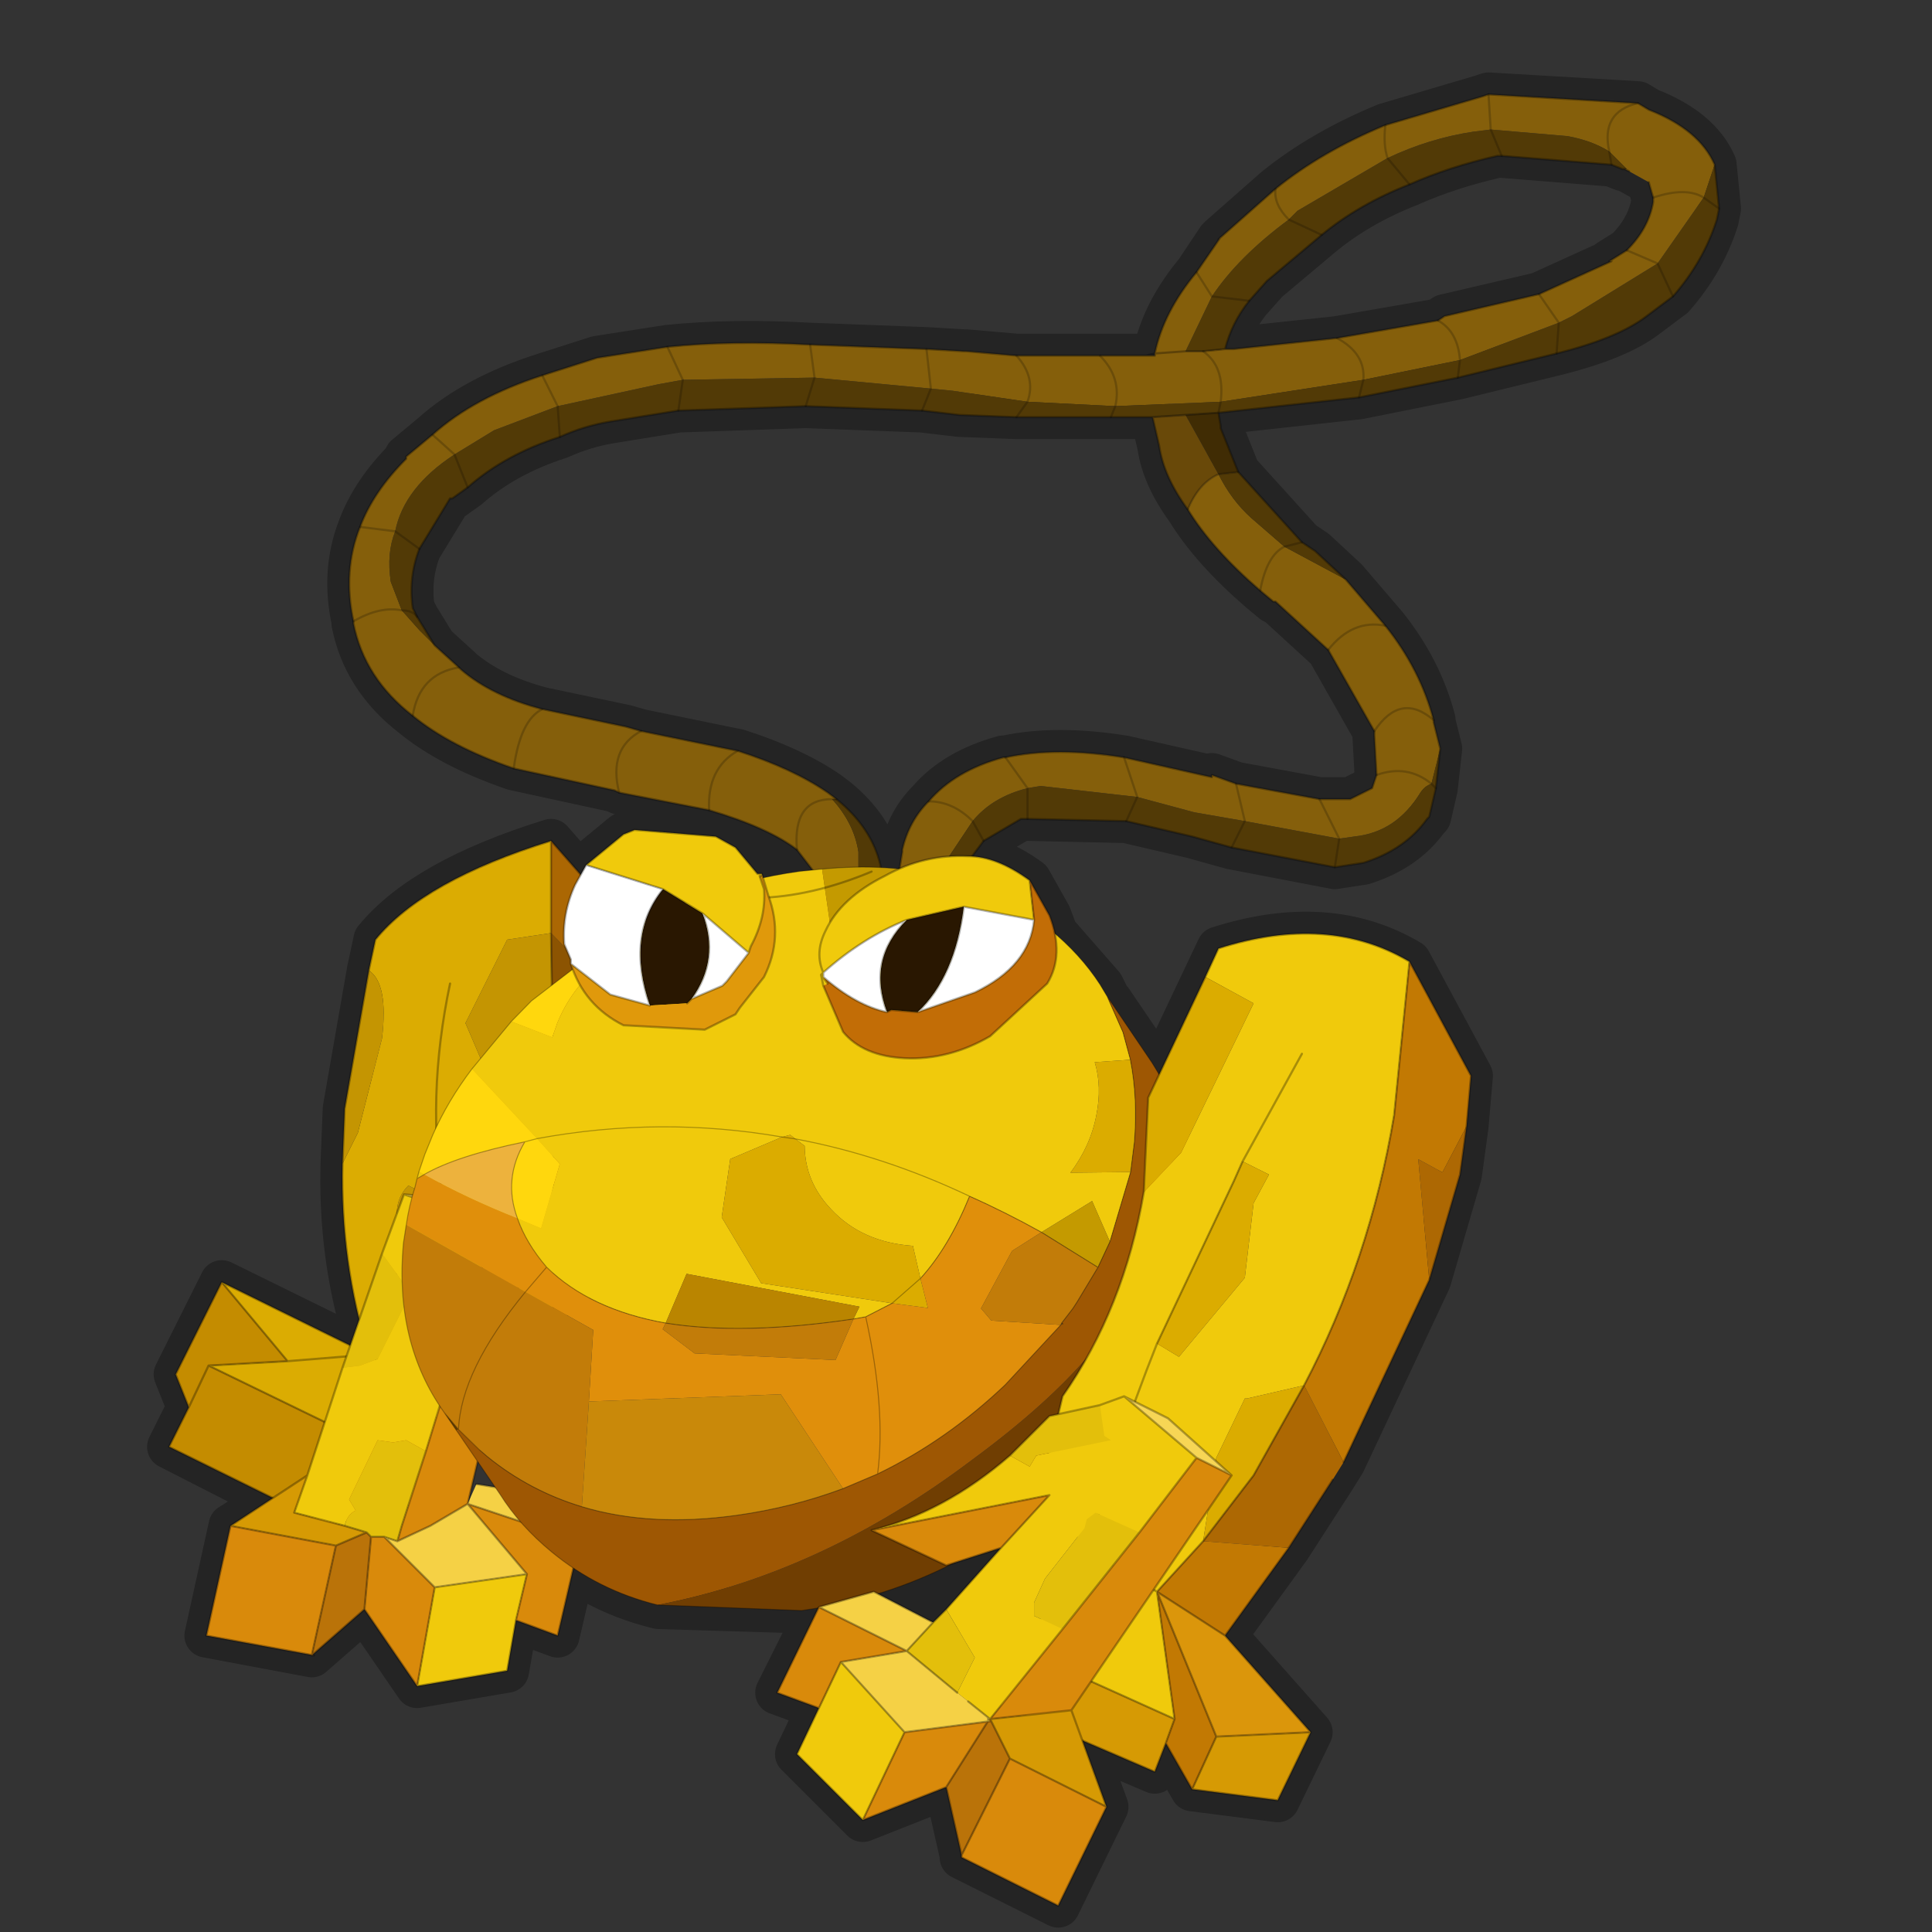 <?xml version="1.0" encoding="UTF-8" standalone="no"?>
<svg xmlns:xlink="http://www.w3.org/1999/xlink" height="440.0px" width="440.0px" xmlns="http://www.w3.org/2000/svg">
  <rect width="100%" height="100%" fill="#333333" stroke="none"/>
  <g transform="matrix(10.0, 0.0, 0.0, 10.0, 0.0, 0.0)">
    <use height="44.0" transform="matrix(1.0, 0.0, 0.0, 1.0, 0.0, 0.0)" width="44.0" xlink:href="#shape0"/>
    <use height="36.6" transform="matrix(0.465, -0.005, 0.005, 0.465, 9.05, 19.85)" width="39.15" xlink:href="#sprite0"/>
    <use height="24.6" transform="matrix(1.0, 0.0, 0.0, 1.0, 12.85, 18.8)" width="20.65" xlink:href="#shape2"/>
  </g>
  <defs>
    <g id="shape0" transform="matrix(1.0, 0.0, 0.0, 1.0, 0.0, 0.0)">
      <path d="M44.0 44.0 L0.0 44.0 0.0 0.0 44.0 0.0 44.0 44.0" fill="#43adca" fill-opacity="0.0" fill-rule="evenodd" stroke="none"/>
      <path d="M37.3 2.35 L33.9 2.15 33.75 2.2 31.55 2.85 Q30.1 3.45 29.05 4.3 L27.8 5.4 27.75 5.45 27.25 6.2 Q26.5 7.1 26.3 8.05 L26.3 8.1 26.2 8.1 26.1 8.1 25.05 8.1 23.15 8.1 22.0 8.0 21.95 8.0 21.1 7.95 18.45 7.85 Q16.65 7.75 15.2 7.9 L13.6 8.15 12.35 8.55 Q10.8 9.05 9.85 9.9 L9.25 10.4 9.25 10.45 Q8.5 11.2 8.2 12.0 7.8 13.0 8.05 14.15 L8.05 14.2 Q8.3 15.45 9.4 16.3 10.25 17.0 11.7 17.5 L14.0 18.0 14.1 18.05 16.15 18.45 Q17.5 18.85 18.15 19.35 L18.55 19.8 18.2 19.85 17.4 20.0 17.35 19.9 17.25 19.9 16.75 19.3 16.3 19.05 14.45 18.9 14.2 19.0 13.35 19.7 13.25 19.95 12.55 19.15 Q9.65 20.05 8.55 21.4 L8.4 22.1 7.85 25.25 7.8 26.5 Q7.75 28.35 8.2 30.05 L8.0 30.65 5.05 29.2 4.0 31.3 4.3 32.05 3.85 32.95 6.2 34.15 5.25 34.75 4.7 37.25 7.1 37.7 8.3 36.65 9.5 38.4 11.55 38.05 11.75 36.9 12.7 37.25 13.05 35.75 Q13.95 36.35 15.0 36.6 L18.3 36.7 18.65 36.65 17.7 38.55 18.65 38.9 18.15 39.95 19.65 41.45 21.55 40.7 21.9 42.25 21.9 42.3 24.1 43.4 25.2 41.15 24.65 39.65 26.3 40.35 26.55 39.7 27.15 40.75 29.1 41.0 29.85 39.45 27.9 37.25 29.35 35.25 30.35 33.7 30.6 33.3 32.55 29.15 33.25 26.75 33.4 25.65 33.5 24.5 32.1 21.9 Q30.25 20.8 27.75 21.6 L26.4 24.45 26.3 24.3 26.25 24.2 25.3 22.8 25.25 22.75 25.1 22.45 24.05 21.25 23.9 20.85 23.45 20.05 Q22.7 19.5 22.05 19.5 L22.4 19.15 23.25 18.65 23.4 18.65 25.65 18.7 27.15 19.05 28.05 19.3 30.4 19.75 31.05 19.65 Q32.0 19.35 32.5 18.65 L32.55 18.6 32.7 17.95 32.8 17.05 32.65 16.45 32.65 16.4 Q32.35 15.25 31.55 14.25 L30.65 13.2 29.95 12.55 29.65 12.35 28.2 10.75 27.8 9.75 27.8 9.7 27.75 9.4 30.95 9.05 33.2 8.6 35.45 8.05 Q36.85 7.7 37.5 7.2 L38.1 6.75 Q38.8 5.95 39.1 5.0 L39.15 4.75 39.05 3.75 Q38.7 2.95 37.55 2.5 L37.3 2.35 M37.65 4.6 Q37.55 5.2 37.05 5.7 L36.65 5.95 36.7 5.95 35.05 6.7 32.9 7.2 32.75 7.3 30.45 7.7 28.1 7.95 27.9 7.95 Q28.05 7.35 28.45 6.85 L28.85 6.4 30.1 5.35 Q30.95 4.65 32.1 4.2 33.0 3.8 34.1 3.55 L34.2 3.55 36.7 3.75 36.95 3.85 37.0 3.85 37.1 3.9 37.55 4.15 37.65 4.5 37.65 4.6 M21.85 9.45 L23.15 9.5 25.3 9.5 26.25 9.5 26.4 10.15 Q26.5 10.85 27.05 11.6 27.6 12.5 28.7 13.45 L29.0 13.7 29.05 13.7 30.25 14.8 31.3 16.65 31.3 16.75 31.35 17.65 31.25 17.95 30.75 18.2 30.7 18.2 30.05 18.2 28.15 17.85 27.6 17.65 27.6 17.7 25.6 17.25 Q24.05 17.0 22.9 17.25 L22.85 17.25 Q21.75 17.55 21.15 18.25 20.7 18.7 20.55 19.35 L20.55 19.4 20.5 19.8 20.45 19.8 20.1 19.8 20.05 19.7 Q19.85 18.85 19.05 18.2 L18.85 18.05 Q18.05 17.5 16.8 17.1 L16.55 17.05 14.6 16.65 14.25 16.55 12.35 16.15 Q11.2 15.85 10.5 15.25 L10.45 15.2 9.9 14.7 9.5 14.05 9.4 13.85 Q9.3 13.15 9.55 12.5 L10.25 11.35 10.3 11.35 10.65 11.1 Q11.5 10.35 12.75 9.95 13.3 9.7 13.9 9.6 L15.45 9.35 18.35 9.25 21.0 9.35 21.85 9.45 M21.55 36.65 L22.8 35.25 21.85 35.6 20.05 36.35 21.25 36.95 21.55 36.65" fill="none" stroke="#000000" stroke-linecap="round" stroke-linejoin="round" stroke-opacity="0.302" stroke-width="1.0"/>
      <path d="M39.05 3.75 L38.8 4.5 Q38.4 4.25 37.65 4.5 38.4 4.25 38.8 4.5 L37.75 6.0 37.05 5.7 37.75 6.0 35.8 7.2 35.5 7.35 33.25 8.2 Q33.2 7.55 32.75 7.3 33.2 7.55 33.25 8.2 L31.05 8.65 Q31.1 8.05 30.45 7.7 L32.75 7.3 32.9 7.2 35.05 6.7 36.7 5.95 36.65 5.95 37.05 5.7 Q37.55 5.2 37.65 4.6 L37.65 4.5 37.55 4.15 37.1 3.9 37.0 3.85 37.05 3.85 36.65 3.45 Q36.45 2.55 37.3 2.35 36.45 2.55 36.65 3.45 36.25 3.2 35.7 3.1 L33.95 2.95 33.55 3.0 Q32.55 3.15 31.6 3.6 31.5 3.3 31.55 2.85 31.5 3.3 31.6 3.6 L29.55 4.8 29.35 5.0 Q28.2 5.85 27.6 6.75 L27.25 6.2 27.6 6.75 27.0 8.0 27.4 8.0 27.9 7.95 28.1 7.95 30.45 7.7 Q31.1 8.05 31.05 8.65 L29.1 8.95 27.8 9.15 25.4 9.25 Q25.55 8.6 25.05 8.1 L26.1 8.1 26.3 8.1 26.3 8.05 Q26.5 7.1 27.25 6.2 L27.8 5.4 27.75 5.45 29.05 4.3 Q30.1 3.45 31.55 2.85 L33.75 2.2 33.9 2.15 33.95 2.95 33.9 2.15 37.3 2.35 37.55 2.5 Q38.7 2.95 39.05 3.75 M29.35 5.0 Q29.0 4.65 29.05 4.3 29.0 4.65 29.35 5.0 M35.05 6.7 L35.5 7.35 35.05 6.7 M29.25 12.45 L30.65 13.2 31.55 14.25 Q32.35 15.25 32.65 16.4 L32.65 16.45 32.8 17.05 32.6 17.85 Q32.45 17.9 32.35 18.05 31.8 18.95 30.85 19.05 L30.5 19.1 28.35 18.7 27.2 18.5 25.9 18.15 25.6 17.25 25.9 18.15 23.7 17.9 23.4 17.95 Q22.6 18.15 22.15 18.7 21.7 18.25 21.15 18.25 21.75 17.55 22.85 17.25 L22.9 17.25 Q24.05 17.0 25.6 17.25 L27.6 17.7 27.6 17.65 28.15 17.85 30.05 18.2 30.7 18.2 30.75 18.2 31.25 17.95 31.35 17.65 31.3 16.75 31.3 16.65 30.25 14.8 29.05 13.7 29.0 13.7 28.7 13.45 Q27.6 12.5 27.05 11.6 27.3 11.0 27.75 10.8 28.05 11.4 28.5 11.8 L29.25 12.45 Q28.85 12.65 28.7 13.45 28.85 12.65 29.25 12.45 M20.5 22.75 L20.2 22.45 20.05 21.95 20.45 20.0 20.55 19.4 20.55 19.35 Q20.7 18.7 21.15 18.25 21.7 18.25 22.15 18.7 L21.35 19.9 21.3 19.9 Q20.85 20.9 20.5 22.75 M9.9 14.7 L10.45 15.2 10.5 15.25 Q11.2 15.85 12.35 16.15 L14.25 16.55 14.6 16.65 16.55 17.05 16.8 17.1 Q18.05 17.5 18.85 18.05 L19.05 18.2 18.95 18.2 Q19.45 18.75 19.55 19.4 L19.55 19.9 Q19.4 21.25 17.85 22.55 17.6 22.3 17.65 22.05 17.65 21.7 17.9 21.6 L18.6 20.75 18.7 20.3 18.65 20.0 18.15 19.35 Q17.5 18.85 16.15 18.45 L14.1 18.05 14.0 18.0 11.7 17.5 Q10.25 17.0 9.4 16.3 8.3 15.45 8.05 14.2 L8.05 14.15 Q7.8 13.0 8.2 12.0 8.5 11.2 9.25 10.45 L9.25 10.4 9.85 9.9 Q10.8 9.05 12.35 8.55 L13.6 8.15 15.2 7.9 Q16.65 7.75 18.45 7.85 L21.1 7.95 21.95 8.0 22.0 8.0 23.15 8.1 25.05 8.1 Q25.55 8.6 25.4 9.25 L23.4 9.15 Q23.6 8.6 23.15 8.1 23.6 8.6 23.4 9.15 L21.7 8.9 21.2 8.85 21.1 7.95 21.2 8.85 18.55 8.6 15.55 8.65 15.0 8.75 12.7 9.25 11.25 9.8 10.35 10.35 9.85 9.9 10.35 10.35 Q9.2 11.1 9.0 12.1 L8.2 12.0 9.0 12.1 Q8.8 12.6 8.9 13.25 L9.15 13.9 9.55 14.35 9.9 14.7 M27.8 9.15 Q27.9 8.35 27.4 8.0 27.9 8.35 27.8 9.15 M27.0 8.0 L26.3 8.05 27.0 8.0 M28.35 18.7 L28.15 17.85 28.35 18.7 M30.05 18.2 L30.5 19.1 30.05 18.2 M22.9 17.25 L23.4 17.95 22.9 17.25 M20.45 20.0 L21.35 19.9 20.45 20.0 M31.55 14.25 Q30.8 14.1 30.25 14.8 30.8 14.1 31.55 14.25 M31.3 16.65 Q31.9 15.75 32.65 16.4 31.9 15.75 31.3 16.65 M31.35 17.65 Q32.05 17.4 32.6 17.85 32.05 17.4 31.35 17.65 M12.35 8.55 L12.7 9.25 12.35 8.55 M15.55 8.65 L15.2 7.9 15.55 8.65 M18.45 7.85 L18.55 8.6 18.45 7.85 M8.05 14.15 Q8.65 13.8 9.15 13.9 8.65 13.8 8.05 14.15 M18.15 19.35 Q18.05 18.2 18.95 18.2 18.05 18.2 18.15 19.35 M14.1 18.05 Q13.85 17.05 14.6 16.65 13.85 17.05 14.1 18.05 M11.7 17.5 Q11.85 16.4 12.35 16.15 11.85 16.4 11.7 17.5 M16.8 17.1 Q16.1 17.5 16.15 18.45 16.1 17.5 16.8 17.1 M10.45 15.2 Q9.55 15.35 9.4 16.3 9.55 15.35 10.45 15.2 M19.55 19.9 Q19.05 19.9 18.7 20.3 19.05 19.9 19.55 19.9" fill="#855f0b" fill-rule="evenodd" stroke="none"/>
      <path d="M38.8 4.5 L39.05 3.75 39.15 4.75 38.8 4.5 39.15 4.75 39.1 5.0 Q38.8 5.95 38.1 6.75 L37.75 6.0 38.1 6.75 37.5 7.2 Q36.85 7.7 35.45 8.05 L35.5 7.35 35.45 8.05 33.2 8.6 30.95 9.05 31.05 8.65 30.95 9.05 27.75 9.4 27.8 9.15 29.1 8.95 31.05 8.65 33.25 8.2 35.5 7.35 35.8 7.2 37.75 6.0 38.8 4.5 M36.65 3.45 L37.05 3.85 37.0 3.85 36.95 3.85 36.7 3.75 36.65 3.45 36.7 3.75 34.2 3.55 34.1 3.55 Q33.0 3.8 32.1 4.2 L31.6 3.6 32.1 4.2 Q30.95 4.65 30.1 5.35 L28.85 6.4 28.45 6.85 27.6 6.75 28.45 6.85 Q28.05 7.35 27.9 7.95 L27.4 8.0 27.0 8.0 27.6 6.75 Q28.2 5.85 29.35 5.0 L29.55 4.8 31.6 3.6 Q32.55 3.15 33.55 3.0 L33.95 2.95 34.2 3.55 33.95 2.95 35.7 3.1 Q36.25 3.2 36.65 3.45 M29.35 5.0 L30.1 5.35 29.35 5.0 M33.25 8.2 L33.2 8.6 33.25 8.2 M29.65 12.35 L29.95 12.55 30.65 13.2 29.25 12.45 29.65 12.35 29.25 12.45 28.5 11.8 Q28.05 11.4 27.75 10.8 L28.2 10.75 29.65 12.35 M32.8 17.05 L32.7 17.95 32.55 18.6 32.5 18.65 Q32.0 19.35 31.05 19.65 L30.4 19.75 28.05 19.3 27.15 19.05 25.65 18.7 23.4 18.65 23.25 18.65 22.4 19.15 21.95 19.75 21.85 20.3 21.5 22.2 21.15 22.65 20.7 22.8 20.5 22.75 Q20.85 20.9 21.3 19.9 L21.35 19.9 21.85 20.3 21.35 19.9 22.15 18.7 Q22.6 18.15 23.4 17.95 L23.7 17.9 25.9 18.15 27.2 18.5 28.35 18.7 30.5 19.1 30.85 19.05 Q31.8 18.95 32.35 18.05 32.45 17.9 32.6 17.85 L32.7 17.95 32.6 17.85 32.8 17.05 M26.25 9.5 L25.3 9.5 23.15 9.5 21.85 9.45 21.0 9.35 18.35 9.25 15.45 9.35 13.9 9.6 Q13.3 9.7 12.75 9.95 11.5 10.35 10.65 11.1 L10.3 11.35 10.25 11.35 9.55 12.5 Q9.3 13.15 9.4 13.85 L9.5 14.05 9.9 14.7 9.55 14.35 9.15 13.9 Q9.4 13.9 9.5 14.05 9.4 13.9 9.15 13.9 L8.9 13.25 Q8.8 12.6 9.0 12.1 L9.55 12.5 9.0 12.1 Q9.2 11.1 10.35 10.35 L11.25 9.8 12.7 9.25 12.75 9.95 12.7 9.25 15.0 8.75 15.55 8.65 18.55 8.6 21.2 8.85 21.7 8.9 23.4 9.15 23.15 9.5 23.4 9.15 25.4 9.25 27.8 9.15 27.75 9.4 27.0 9.45 26.25 9.5 M19.05 18.2 Q19.85 18.85 20.05 19.7 L20.1 20.05 Q20.25 20.85 19.8 21.55 L19.75 21.6 18.9 22.5 18.4 22.75 17.9 22.6 17.85 22.55 Q19.4 21.25 19.55 19.9 L19.55 19.4 Q19.45 18.75 18.95 18.2 L19.05 18.2 M21.0 9.35 L21.2 8.85 21.0 9.35 M18.35 9.25 L18.55 8.6 18.35 9.25 M25.3 9.5 L25.4 9.25 25.3 9.5 M25.65 18.7 L25.9 18.15 25.65 18.7 M23.4 18.65 L23.4 17.95 23.4 18.65 M22.4 19.15 L22.15 18.7 22.4 19.15 M28.35 18.7 L28.05 19.3 28.35 18.7 M30.5 19.1 L30.4 19.75 30.5 19.1 M10.65 11.1 L10.35 10.35 10.65 11.1 M15.55 8.65 L15.45 9.35 15.55 8.65 M19.55 19.9 L20.1 20.05 19.55 19.9" fill="#523a06" fill-rule="evenodd" stroke="none"/>
      <path d="M27.05 11.6 Q26.5 10.85 26.4 10.15 L26.25 9.5 27.0 9.45 27.75 10.8 Q27.3 11.0 27.05 11.6" fill="#694909" fill-rule="evenodd" stroke="none"/>
      <path d="M27.0 9.45 L27.75 9.4 27.8 9.7 27.8 9.75 28.2 10.75 27.75 10.8 27.0 9.45" fill="#402c04" fill-rule="evenodd" stroke="none"/>
      <path d="M39.15 4.75 L39.05 3.75 Q38.7 2.95 37.55 2.5 L37.3 2.35 M37.0 3.85 L37.1 3.9 M37.55 4.15 L37.65 4.5 37.65 4.6 Q37.55 5.2 37.05 5.7 M38.1 6.75 Q38.8 5.95 39.1 5.0 L39.15 4.75 M33.9 2.15 L33.75 2.2 31.55 2.85 Q30.1 3.45 29.05 4.3 L27.75 5.45 27.8 5.4 27.25 6.2 M33.9 2.15 L37.3 2.35 M32.1 4.2 Q33.0 3.8 34.1 3.55 L34.2 3.55 36.7 3.75 36.95 3.85 37.0 3.85 M35.45 8.05 Q36.85 7.7 37.5 7.2 L38.1 6.75 M28.45 6.85 L28.85 6.4 30.1 5.35 M28.45 6.85 Q28.05 7.35 27.9 7.95 L28.1 7.95 30.45 7.7 32.75 7.3 32.9 7.2 35.05 6.7 36.7 5.95 36.65 5.95 37.05 5.7 M32.1 4.2 Q30.95 4.65 30.1 5.35 M27.0 8.0 L27.4 8.0 27.9 7.95 M30.95 9.05 L33.2 8.6 35.45 8.05 M30.65 13.2 L29.95 12.55 29.65 12.35 M30.65 13.2 L31.55 14.25 Q32.35 15.25 32.65 16.4 L32.65 16.45 32.8 17.05 32.7 17.95 32.55 18.6 32.5 18.65 Q32.0 19.35 31.05 19.65 L30.4 19.75 28.05 19.3 27.15 19.05 25.65 18.7 23.4 18.65 23.25 18.65 22.4 19.15 21.95 19.75 21.85 20.3 21.5 22.2 21.15 22.65 20.7 22.8 20.5 22.75 20.2 22.45 20.05 21.95 20.45 20.0 20.55 19.4 20.55 19.35 Q20.7 18.7 21.15 18.25 21.75 17.55 22.85 17.25 L22.9 17.25 Q24.05 17.0 25.6 17.25 L27.6 17.7 27.6 17.65 28.15 17.85 30.05 18.2 30.7 18.2 30.75 18.2 31.25 17.95 31.35 17.65 31.3 16.75 31.3 16.65 30.25 14.8 29.05 13.7 29.0 13.7 28.7 13.45 Q27.6 12.5 27.05 11.6 26.5 10.85 26.4 10.15 L26.25 9.5 25.3 9.5 23.15 9.5 21.85 9.45 21.0 9.35 18.35 9.25 15.45 9.35 13.9 9.6 Q13.3 9.7 12.75 9.95 11.5 10.35 10.65 11.1 L10.3 11.35 10.25 11.35 9.55 12.5 Q9.3 13.15 9.4 13.85 L9.5 14.05 9.9 14.7 10.45 15.2 10.5 15.25 Q11.2 15.85 12.35 16.15 L14.25 16.55 14.6 16.65 16.55 17.05 16.8 17.1 Q18.05 17.5 18.85 18.05 L19.05 18.2 Q19.85 18.85 20.05 19.7 L20.1 20.05 Q20.25 20.85 19.8 21.55 L19.75 21.6 18.9 22.5 18.4 22.75 17.9 22.6 17.85 22.55 Q17.6 22.3 17.65 22.05 17.65 21.7 17.9 21.6 L18.6 20.75 18.7 20.3 18.65 20.0 18.15 19.35 Q17.5 18.85 16.15 18.45 L14.1 18.05 14.0 18.0 11.7 17.5 Q10.25 17.0 9.4 16.3 8.3 15.45 8.05 14.2 L8.05 14.15 Q7.8 13.0 8.2 12.0 8.5 11.2 9.25 10.45 L9.25 10.4 9.85 9.9 Q10.8 9.05 12.35 8.55 L13.6 8.15 15.2 7.9 Q16.65 7.75 18.45 7.85 L21.1 7.95 21.95 8.0 22.0 8.0 23.15 8.1 25.05 8.1 26.1 8.1 26.3 8.05 Q26.5 7.1 27.25 6.2 M27.0 9.45 L27.75 9.4 30.95 9.05 M28.2 10.75 L27.8 9.75 27.8 9.7 27.75 9.4 M26.3 8.05 L26.3 8.1 26.1 8.1 M28.2 10.75 L29.65 12.35 M27.0 9.45 L26.25 9.5 M26.3 8.05 L27.0 8.0" fill="none" stroke="#000000" stroke-linecap="round" stroke-linejoin="round" stroke-opacity="0.302" stroke-width="0.05"/>
      <path d="M38.8 4.5 L39.15 4.75 M37.3 2.35 Q36.45 2.55 36.65 3.45 L36.7 3.75 M37.65 4.5 Q38.4 4.25 38.8 4.5 M37.75 6.0 L38.1 6.75 M31.55 2.85 Q31.5 3.3 31.6 3.6 L32.1 4.2 M33.95 2.95 L33.9 2.15 M34.2 3.55 L33.95 2.95 M37.05 5.7 L37.75 6.0 M35.5 7.35 L35.45 8.05 M30.1 5.35 L29.35 5.0 M27.6 6.75 L28.45 6.85 M29.05 4.3 Q29.0 4.65 29.35 5.0 M27.25 6.2 L27.6 6.75 M32.75 7.3 Q33.2 7.55 33.25 8.2 M35.5 7.35 L35.05 6.7 M33.2 8.6 L33.25 8.2 M31.05 8.65 L30.95 9.05 M31.05 8.65 Q31.1 8.05 30.45 7.7 M29.65 12.35 L29.25 12.45 Q28.85 12.65 28.7 13.45 M23.4 9.15 Q23.6 8.6 23.15 8.1 M23.15 9.5 L23.4 9.15 M21.2 8.85 L21.0 9.35 M21.1 7.95 L21.2 8.85 M18.55 8.6 L18.35 9.25 M27.75 9.4 L27.8 9.15 M25.4 9.25 L25.3 9.5 M27.4 8.0 Q27.9 8.35 27.8 9.15 M25.05 8.1 Q25.55 8.6 25.4 9.25 M27.75 10.8 L28.2 10.75 M27.05 11.6 Q27.3 11.0 27.75 10.8 M25.9 18.15 L25.65 18.7 M25.6 17.25 L25.9 18.15 M23.4 17.95 L23.4 18.65 M28.15 17.85 L28.35 18.7 M30.5 19.1 L30.05 18.2 M21.15 18.25 Q21.7 18.25 22.15 18.7 L22.4 19.15 M23.4 17.95 L22.9 17.25 M21.85 20.3 L21.35 19.9 20.45 20.0 M28.05 19.3 L28.35 18.7 M30.25 14.8 Q30.8 14.1 31.55 14.25 M32.6 17.85 Q32.05 17.4 31.35 17.65 M32.65 16.4 Q31.9 15.75 31.3 16.65 M32.6 17.85 L32.7 17.95 M30.4 19.75 L30.5 19.1 M12.75 9.95 L12.7 9.25 12.35 8.55 M10.35 10.35 L10.65 11.1 M10.35 10.35 L9.85 9.9 M15.45 9.35 L15.55 8.65 M18.55 8.6 L18.45 7.85 M15.2 7.9 L15.55 8.65 M8.2 12.0 L9.0 12.1 M9.15 13.9 Q8.65 13.8 8.05 14.15 M9.15 13.9 Q9.4 13.9 9.5 14.05 M9.55 12.5 L9.0 12.1 M18.95 18.2 Q18.05 18.2 18.15 19.35 M18.95 18.2 L19.05 18.2 M16.15 18.45 Q16.1 17.5 16.8 17.1 M12.35 16.15 Q11.85 16.4 11.7 17.5 M14.6 16.65 Q13.85 17.05 14.1 18.05 M20.1 20.05 L19.55 19.9 M18.7 20.3 Q19.05 19.9 19.55 19.9 M9.4 16.3 Q9.55 15.35 10.45 15.2" fill="none" stroke="#000000" stroke-linecap="round" stroke-linejoin="round" stroke-opacity="0.2" stroke-width="0.05"/>
      <path d="M12.55 19.15 L12.55 21.25 11.55 21.4 10.6 23.3 11.05 24.35 12.6 24.65 12.6 30.2 10.4 32.15 8.4 30.85 10.4 32.15 8.25 32.8 4.75 31.1 6.55 31.0 5.05 29.2 8.4 30.85 Q7.75 28.75 7.8 26.5 L8.15 25.8 8.7 23.65 Q8.85 22.4 8.4 22.1 L8.55 21.4 Q9.65 20.05 12.55 19.15 M10.25 22.4 Q9.7 25.0 10.1 27.4 9.7 25.0 10.25 22.4 M10.1 27.4 L9.3 27.0 Q8.8 27.5 9.25 28.45 L9.25 28.55 9.0 29.0 10.2 29.55 10.9 30.25 10.25 28.25 10.1 27.4 M6.55 31.0 L8.4 30.85 6.55 31.0" fill="#dbac02" fill-rule="evenodd" stroke="none"/>
      <path d="M14.5 23.25 L12.55 21.25 12.55 19.15 14.7 21.6 14.5 23.25 M12.6 24.65 L13.6 25.55 14.45 23.85 13.7 29.35 12.6 30.2 12.6 24.65 M8.25 32.8 L10.4 32.15 9.4 34.25 7.5 34.75 8.25 32.8" fill="#ab6703" fill-rule="evenodd" stroke="none"/>
      <path d="M7.5 34.75 L3.85 32.95 4.3 32.05 4.0 31.3 5.05 29.2 6.55 31.0 4.75 31.1 8.25 32.8 7.5 34.75 M4.75 31.1 L4.3 32.05 4.75 31.1" fill="#c48c00" fill-rule="evenodd" stroke="none"/>
      <path d="M12.55 21.25 L12.6 24.65 11.05 24.35 10.6 23.3 11.55 21.4 12.55 21.25 M8.4 22.1 Q8.85 22.4 8.7 23.65 L8.15 25.8 7.8 26.5 7.85 25.25 8.4 22.1 M10.9 30.25 L10.2 29.55 9.0 29.0 9.25 28.55 9.25 28.45 Q8.8 27.5 9.3 27.0 L10.1 27.4 10.25 28.25 10.9 30.25" fill="#c49502" fill-rule="evenodd" stroke="none"/>
      <path d="M12.55 21.25 L14.5 23.25 14.45 23.8 14.45 23.85 13.6 25.55 12.6 24.65 12.55 21.25" fill="#8c5402" fill-rule="evenodd" stroke="none"/>
      <path d="M14.5 23.25 L14.7 21.6 12.55 19.15 12.55 21.25 12.6 24.65 M12.55 19.15 Q9.65 20.05 8.55 21.4 L8.4 22.1 7.85 25.25 7.8 26.5 Q7.75 28.75 8.4 30.85 L10.4 32.15 12.6 30.2 12.6 24.65 M10.1 27.4 Q9.7 25.0 10.25 22.4 M10.1 27.4 L10.25 28.25 10.9 30.25 M12.6 30.2 L13.7 29.35 14.45 23.85 M8.25 32.8 L10.4 32.15 9.4 34.25 7.5 34.75 3.85 32.95 4.3 32.05 4.0 31.3 5.05 29.2 8.4 30.85 6.55 31.0 4.75 31.1 8.25 32.8 7.5 34.75 M5.05 29.2 L6.55 31.0 M4.3 32.05 L4.75 31.1" fill="none" stroke="#000000" stroke-linecap="round" stroke-linejoin="round" stroke-opacity="0.302" stroke-width="0.05"/>
      <path d="M12.15 28.0 L11.25 27.9 9.2 27.2 10.25 27.3 12.15 28.0" fill="#f7d655" fill-rule="evenodd" stroke="none"/>
      <path d="M9.2 27.2 L11.25 27.9 10.85 29.3 9.7 33.05 9.25 32.8 8.95 32.85 8.6 32.8 7.95 34.15 8.1 34.4 Q7.9 34.5 7.85 34.75 L6.7 34.45 7.0 33.6 7.8 31.15 8.2 31.1 8.6 30.95 9.35 29.45 8.7 28.55 9.2 27.2 M11.75 36.9 L11.55 38.05 9.5 38.4 9.9 36.15 12.0 35.85 11.75 36.9" fill="#f0ca0c" fill-rule="evenodd" stroke="none"/>
      <path d="M11.25 27.9 L12.15 28.0 11.8 29.35 10.65 34.25 9.8 34.75 9.05 35.1 9.15 34.75 9.7 33.05 10.85 29.3 11.25 27.9 M13.2 35.1 L12.7 37.25 11.75 36.9 12.0 35.85 10.65 34.25 13.2 35.1 M9.5 38.4 L8.3 36.65 8.45 35.0 8.75 35.0 9.9 36.15 9.5 38.4 M7.1 37.7 L7.15 37.7 4.7 37.25 5.25 34.75 7.65 35.2 7.1 37.7" fill="#d98a0b" fill-rule="evenodd" stroke="none"/>
      <path d="M8.3 36.65 L7.1 37.7 7.65 35.2 8.35 34.9 8.45 35.0 8.3 36.65" fill="#ba7309" fill-rule="evenodd" stroke="none"/>
      <path d="M9.05 35.1 L9.8 34.75 10.65 34.25 10.85 33.8 12.4 34.05 13.2 35.1 10.65 34.25 12.0 35.85 9.9 36.15 8.75 35.0 9.05 35.1" fill="#f5d145" fill-rule="evenodd" stroke="none"/>
      <path d="M5.25 34.75 L7.0 33.6 6.7 34.45 7.85 34.75 8.35 34.9 7.65 35.2 5.25 34.75" fill="#d69a04" fill-rule="evenodd" stroke="none"/>
      <path d="M9.7 33.05 L9.15 34.75 9.05 35.1 8.75 35.0 8.45 35.0 8.35 34.9 7.85 34.75 Q7.9 34.5 8.1 34.4 L7.95 34.15 8.6 32.8 8.95 32.85 9.25 32.8 9.7 33.05 M7.8 31.15 L8.7 28.55 9.35 29.45 8.6 30.95 8.2 31.1 7.8 31.15" fill="#e3bf0b" fill-rule="evenodd" stroke="none"/>
      <path d="M11.25 27.9 L12.15 28.0 10.25 27.3 9.2 27.2 11.25 27.9 10.85 29.3 9.7 33.05 9.15 34.75 9.05 35.1 9.8 34.75 10.65 34.25 11.8 29.35 12.15 28.0 M13.2 35.1 L12.7 37.25 11.75 36.9 11.55 38.05 9.5 38.4 8.3 36.65 7.1 37.7 7.15 37.7 4.7 37.25 5.25 34.75 7.0 33.6 7.8 31.15 8.7 28.55 9.2 27.2 M11.75 36.9 L12.0 35.85 9.9 36.15 9.5 38.4 M13.2 35.1 L12.4 34.05 10.85 33.8 M10.65 34.25 L13.2 35.1 M8.75 35.0 L8.45 35.0 8.3 36.65 M9.05 35.1 L8.75 35.0 9.9 36.15 M8.45 35.0 L8.35 34.9 7.65 35.2 7.1 37.7 M7.0 33.6 L6.7 34.45 7.85 34.75 8.35 34.9 M7.65 35.2 L5.25 34.75 M12.0 35.85 L10.65 34.25" fill="none" stroke="#000000" stroke-linecap="round" stroke-linejoin="round" stroke-opacity="0.302" stroke-width="0.05"/>
    </g>
    <g id="sprite0" transform="matrix(1.0, 0.0, 0.0, 1.0, 0.0, 0.0)">
      <use height="36.6" transform="matrix(1.0, 0.0, 0.0, 1.0, 0.0, 0.0)" width="39.15" xlink:href="#shape1"/>
    </g>
    <g id="shape1" transform="matrix(1.0, 0.0, 0.0, 1.0, 0.0, 0.0)">
      <path d="M32.25 22.55 L32.3 22.45 32.35 22.5 32.25 22.55" fill="#6e481d" fill-rule="evenodd" stroke="none"/>
      <path d="M2.6 27.4 L2.0 26.5 2.7 27.35 2.6 27.4" fill="#633e01" fill-rule="evenodd" stroke="none"/>
      <path d="M20.8 0.1 L21.25 3.45 24.7 5.35 31.05 5.05 31.65 2.95 31.9 3.15 Q33.4 4.4 34.35 5.9 L34.7 6.5 35.45 8.25 35.8 9.6 34.05 9.7 Q34.4 10.9 34.1 12.3 33.8 13.8 32.8 15.1 L35.75 15.1 34.7 18.5 33.85 16.5 31.35 18.0 Q29.6 17.0 27.85 16.2 23.65 14.15 19.35 13.3 23.65 14.15 27.85 16.2 26.8 18.7 25.4 20.2 L25.05 18.6 Q22.55 18.4 21.05 16.75 19.8 15.4 19.8 13.65 L19.35 13.3 19.1 13.1 18.7 13.2 Q12.75 12.1 6.7 13.15 12.75 12.1 18.7 13.2 L16.15 14.25 15.7 17.1 17.6 20.35 24.0 21.4 22.7 22.05 22.1 22.15 22.4 21.55 13.95 19.85 12.9 22.25 Q9.2 21.55 7.1 19.45 6.1 18.25 5.7 17.05 L6.85 17.55 7.8 14.4 6.7 13.15 3.55 9.7 5.5 7.4 7.5 8.2 7.75 7.5 Q8.7 5.25 10.9 4.0 L10.3 3.55 Q14.6 0.85 19.7 0.2 L20.8 0.1 M0.8 15.05 L0.9 14.7 1.15 14.85 0.8 15.05" fill="#f0ca0c" fill-rule="evenodd" stroke="none"/>
      <path d="M18.7 13.2 L19.1 13.1 19.35 13.3 18.7 13.2 19.35 13.3 19.8 13.65 Q19.8 15.4 21.05 16.75 22.55 18.4 25.05 18.6 L25.4 20.2 25.75 21.65 24.0 21.4 17.6 20.35 15.7 17.1 16.15 14.25 18.7 13.2 M35.75 15.1 L32.8 15.1 Q33.8 13.8 34.1 12.3 34.4 10.9 34.05 9.7 L35.8 9.6 Q36.15 11.5 35.95 13.65 L35.75 15.1 M25.4 20.2 L24.0 21.4 25.4 20.2" fill="#dbac00" fill-rule="evenodd" stroke="none"/>
      <path d="M31.65 2.95 L31.05 5.05 24.7 5.35 21.25 3.45 20.8 0.1 Q27.35 -0.45 31.65 2.95 M31.35 18.0 L33.85 16.5 34.7 18.5 34.1 19.75 31.35 18.0" fill="#c49a00" fill-rule="evenodd" stroke="none"/>
      <path d="M12.9 22.25 L13.95 19.85 22.4 21.55 22.1 22.15 Q16.65 22.9 12.9 22.25" fill="#ba8500" fill-rule="evenodd" stroke="none"/>
      <path d="M10.3 3.55 L10.9 4.0 Q8.7 5.25 7.75 7.5 L7.5 8.2 5.5 7.4 6.5 6.4 10.3 3.55 M3.55 9.7 L6.7 13.15 6.1 13.3 6.7 13.15 7.8 14.4 6.85 17.55 5.7 17.05 Q5.0 15.1 6.1 13.3 2.75 13.95 1.15 14.85 L0.9 14.7 1.2 13.85 1.6 12.9 Q2.35 11.25 3.55 9.7" fill="#ffd70d" fill-rule="evenodd" stroke="none"/>
      <path d="M6.1 13.3 Q5.0 15.1 5.7 17.05 3.25 16.05 1.15 14.85 2.75 13.95 6.1 13.3" fill="#edb23d" fill-rule="evenodd" stroke="none"/>
      <path d="M34.7 18.5 L35.75 15.1 35.95 13.65 Q36.15 11.5 35.8 9.6 L35.45 8.25 34.7 6.5 36.85 9.75 37.0 10.0 38.2 12.05 37.7 15.1 Q36.55 20.7 33.7 23.95 31.6 26.4 27.85 29.1 20.4 34.6 12.35 36.05 9.45 35.3 7.2 33.4 5.65 32.1 4.7 30.55 L2.6 27.4 2.7 27.35 3.7 28.35 4.1 28.7 Q6.15 30.4 8.7 31.2 12.05 32.25 16.3 31.7 19.0 31.35 21.5 30.45 L23.2 29.75 Q26.6 28.15 29.5 25.45 L32.25 22.55 32.35 22.5 32.3 22.45 32.85 21.75 33.05 21.45 34.1 19.75 34.7 18.5" fill="#9e5703" fill-rule="evenodd" stroke="none"/>
      <path d="M38.2 12.05 Q39.45 14.8 39.05 18.35 38.6 22.65 36.0 26.4 34.6 28.35 32.6 30.15 26.9 35.45 19.4 36.4 L12.35 36.05 Q20.4 34.6 27.85 29.1 31.6 26.4 33.7 23.95 36.55 20.7 37.7 15.1 L38.2 12.05" fill="#703e02" fill-rule="evenodd" stroke="none"/>
      <path d="M27.85 16.2 Q29.6 17.0 31.35 18.0 L29.9 18.9 28.35 21.7 28.85 22.3 32.25 22.55 29.5 25.45 Q26.6 28.15 23.2 29.75 L21.5 30.45 18.5 25.8 9.1 26.05 9.35 22.55 6.05 20.65 7.1 19.45 6.05 20.65 0.25 17.3 Q0.4 16.35 0.7 15.45 L0.8 15.05 1.15 14.85 Q3.25 16.05 5.7 17.05 6.1 18.25 7.1 19.45 9.2 21.55 12.9 22.25 L12.75 22.55 14.3 23.75 21.2 24.15 22.1 22.15 22.7 22.05 24.0 21.4 25.75 21.65 25.4 20.2 Q26.8 18.7 27.85 16.2 M22.7 22.05 Q23.65 26.55 23.2 29.75 23.65 26.55 22.7 22.05" fill="#e08f0b" fill-rule="evenodd" stroke="none"/>
      <path d="M2.0 26.5 Q-0.4 23.05 0.1 18.2 L0.25 17.3 6.05 20.65 9.35 22.55 9.1 26.05 8.7 31.2 Q6.15 30.4 4.1 28.7 L3.7 28.35 2.7 27.35 2.0 26.5 M22.1 22.15 L21.2 24.15 14.3 23.75 12.75 22.55 12.9 22.25 Q16.65 22.9 22.1 22.15 M32.25 22.55 L28.85 22.3 28.35 21.7 29.9 18.9 31.35 18.0 34.1 19.75 33.05 21.45 32.85 21.75 32.3 22.45 32.25 22.55 M2.7 27.35 Q2.85 24.45 6.05 20.65 2.85 24.45 2.7 27.35" fill="#c27c09" fill-rule="evenodd" stroke="none"/>
      <path d="M9.1 26.05 L18.5 25.8 21.5 30.45 Q19.0 31.35 16.3 31.7 12.05 32.25 8.7 31.2 L9.1 26.05" fill="#c9890a" fill-rule="evenodd" stroke="none"/>
      <path d="M31.65 2.95 Q27.35 -0.45 20.8 0.1 L19.7 0.2 Q14.6 0.85 10.3 3.55 M5.5 7.4 L3.55 9.7 M6.7 13.15 Q12.75 12.1 18.7 13.2 L19.35 13.3 Q23.65 14.15 27.85 16.2 29.6 17.0 31.35 18.0 M34.7 18.5 L35.75 15.1 35.95 13.65 Q36.15 11.5 35.8 9.6 L35.45 8.25 34.7 6.5 34.35 5.9 Q33.4 4.4 31.9 3.15 L31.65 2.95 M34.7 6.5 L36.85 9.75 37.0 10.0 38.2 12.05 Q39.45 14.8 39.05 18.35 38.6 22.65 36.0 26.4 34.6 28.35 32.6 30.15 26.9 35.45 19.4 36.4 L12.35 36.05 Q9.45 35.3 7.2 33.4 5.65 32.1 4.7 30.55 L2.6 27.4 2.0 26.5 Q-0.4 23.05 0.1 18.2 L0.25 17.3 Q0.4 16.35 0.7 15.45 L0.8 15.05 0.9 14.7 1.2 13.85 1.6 12.9 Q2.35 11.25 3.55 9.7 M22.1 22.15 L22.7 22.05 24.0 21.4 25.4 20.2 Q26.8 18.7 27.85 16.2 M12.9 22.25 Q9.2 21.55 7.1 19.45 L6.05 20.65 Q2.85 24.45 2.7 27.35 L3.7 28.35 4.1 28.7 Q6.15 30.4 8.7 31.2 M21.5 30.45 L23.2 29.75 Q23.65 26.55 22.7 22.05 M32.25 22.55 L32.3 22.45 32.85 21.75 33.05 21.45 34.1 19.75 31.35 18.0 M32.35 22.5 L32.3 22.45 M32.25 22.55 L29.5 25.45 Q26.6 28.15 23.2 29.75 M34.1 19.75 L34.7 18.5 M5.5 7.4 L6.5 6.4 10.3 3.55 M6.1 13.3 L6.7 13.15 M5.7 17.05 Q6.1 18.25 7.1 19.45 M6.1 13.3 Q5.0 15.1 5.7 17.05 M1.15 14.85 L0.8 15.05 M1.15 14.85 Q2.75 13.95 6.1 13.3 M2.7 27.35 L2.0 26.5 M21.5 30.45 Q19.0 31.35 16.3 31.7 12.05 32.25 8.7 31.2 M22.1 22.15 Q16.65 22.9 12.9 22.25" fill="none" stroke="#000000" stroke-linecap="round" stroke-linejoin="round" stroke-opacity="0.302" stroke-width="0.05"/>
    </g>
    <g id="shape2" transform="matrix(1.0, 0.0, 0.0, 1.0, -12.85, -18.8)">
      <path d="M14.9 19.95 Q17.1 21.0 19.85 19.85" fill="none" stroke="#000000" stroke-linecap="round" stroke-linejoin="round" stroke-opacity="0.302" stroke-width="0.05"/>
      <path d="M23.45 20.05 L23.55 20.95 21.95 20.65 20.65 20.95 Q19.65 21.35 18.75 22.15 18.55 21.7 18.8 21.2 19.15 20.45 20.15 19.95 21.05 19.45 22.05 19.5 22.7 19.5 23.45 20.05 M18.75 22.25 L18.85 22.4 18.7 22.2 18.75 22.25" fill="#f0ca0c" fill-rule="evenodd" stroke="none"/>
      <path d="M23.55 20.95 L23.45 20.05 23.9 20.85 Q24.25 21.75 23.85 22.4 L22.55 23.6 Q21.6 24.15 20.6 24.1 19.65 24.05 19.2 23.5 L18.75 22.45 18.85 22.4 18.75 22.25 Q19.5 22.9 20.2 23.05 L20.3 23.0 20.9 23.05 22.2 22.6 Q23.45 22.0 23.55 20.95" fill="#c26d06" fill-rule="evenodd" stroke="none"/>
      <path d="M20.9 23.05 L20.3 23.0 20.2 23.05 Q19.75 21.85 20.65 20.95 L21.95 20.65 Q21.75 22.25 20.9 23.05" fill="#291701" fill-rule="evenodd" stroke="none"/>
      <path d="M23.55 20.95 Q23.45 22.0 22.2 22.6 L20.9 23.05 Q21.75 22.25 21.95 20.65 L23.55 20.95 M20.2 23.05 Q19.5 22.9 18.75 22.25 L18.75 22.15 Q19.65 21.35 20.65 20.95 19.75 21.85 20.2 23.05" fill="#ffffff" fill-rule="evenodd" stroke="none"/>
      <path d="M23.45 20.05 L23.55 20.95 Q23.45 22.0 22.2 22.6 L20.9 23.05 20.3 23.0 20.2 23.05 Q19.5 22.9 18.75 22.25 L18.85 22.4 M18.75 22.45 L19.2 23.5 Q19.65 24.05 20.6 24.1 21.6 24.15 22.55 23.6 L23.85 22.4 Q24.25 21.75 23.9 20.85 L23.45 20.05 Q22.7 19.5 22.05 19.5 21.05 19.45 20.15 19.95 19.15 20.45 18.8 21.2 18.55 21.7 18.75 22.15 19.65 21.35 20.65 20.95 L21.95 20.65 23.55 20.95 M21.95 20.65 Q21.75 22.25 20.9 23.05 M18.7 22.2 L18.75 22.25 18.75 22.15 18.7 22.2 18.85 22.4 M18.75 22.45 L18.7 22.2 M20.65 20.95 Q19.75 21.85 20.2 23.05" fill="none" stroke="#000000" stroke-linecap="round" stroke-linejoin="round" stroke-opacity="0.302" stroke-width="0.05"/>
      <path d="M15.1 20.25 L16.0 20.8 Q16.4 21.85 15.75 22.75 L15.65 22.85 14.8 22.9 Q14.25 21.3 15.1 20.25" fill="#291701" fill-rule="evenodd" stroke="none"/>
      <path d="M13.35 19.7 L14.2 19.0 14.45 18.9 16.3 19.05 16.75 19.3 17.25 19.9 17.35 19.9 17.35 19.95 17.3 19.95 17.4 20.25 Q17.45 20.9 17.1 21.55 L17.05 21.7 16.0 20.8 15.1 20.25 13.35 19.7" fill="#f0ca0c" fill-rule="evenodd" stroke="none"/>
      <path d="M17.35 19.9 L17.5 20.4 Q17.85 21.35 17.4 22.25 L16.85 22.95 16.75 23.1 16.05 23.45 14.2 23.35 Q13.3 22.9 13.0 21.95 L13.9 22.65 14.8 22.9 15.65 22.85 15.75 22.75 16.45 22.45 16.55 22.35 17.05 21.7 17.1 21.55 Q17.45 20.9 17.4 20.25 L17.3 19.95 17.35 19.95 17.35 19.9" fill="#e0990b" fill-rule="evenodd" stroke="none"/>
      <path d="M13.0 21.95 L13.0 21.85 12.85 21.5 Q12.8 20.8 13.1 20.15 L13.35 19.7 15.1 20.25 Q14.25 21.3 14.8 22.9 L13.9 22.65 13.0 21.95 M16.0 20.8 L17.05 21.7 16.55 22.35 16.45 22.45 15.75 22.75 Q16.4 21.85 16.0 20.8" fill="#ffffff" fill-rule="evenodd" stroke="none"/>
      <path d="M13.35 19.7 L14.2 19.0 14.45 18.9 16.3 19.05 16.75 19.3 17.25 19.9 17.35 19.9 17.5 20.4 Q17.85 21.35 17.4 22.25 L16.85 22.95 16.75 23.1 16.05 23.45 14.2 23.35 Q13.3 22.9 13.0 21.95 L13.0 21.85 12.85 21.5 Q12.8 20.8 13.1 20.15 L13.35 19.7 15.1 20.25 16.0 20.8 17.05 21.7 17.1 21.55 Q17.45 20.9 17.4 20.25 L17.3 19.95 17.35 19.95 17.35 19.9 M14.8 22.9 L13.9 22.65 13.0 21.95 M15.1 20.25 Q14.25 21.3 14.8 22.9 M15.65 22.85 L15.75 22.75 Q16.4 21.85 16.0 20.8 M17.05 21.7 L16.55 22.35 16.45 22.45 15.75 22.75" fill="none" stroke="#000000" stroke-linecap="round" stroke-linejoin="round" stroke-opacity="0.302" stroke-width="0.05"/>
      <path d="M29.85 39.45 L29.1 41.0 27.15 40.75 27.7 39.55 29.85 39.45 M26.55 39.7 L26.3 40.35 22.7 38.8 23.2 37.55 26.75 39.15 26.55 39.7" fill="#d69a04" fill-rule="evenodd" stroke="none"/>
      <path d="M32.1 21.9 L31.75 25.4 Q31.2 28.7 29.7 31.55 L28.4 31.85 28.35 31.85 27.7 33.2 27.4 35.1 26.35 36.25 26.75 39.15 23.2 37.55 24.8 35.35 23.7 33.9 24.2 31.8 Q25.6 29.8 26.05 27.15 L26.9 26.25 28.55 22.85 27.45 22.25 27.75 21.6 Q30.25 20.8 32.1 21.9 M26.35 30.6 Q25.35 33.1 24.8 35.35 25.35 33.1 26.35 30.6 L26.85 30.9 28.35 29.1 28.55 27.4 28.9 26.75 28.3 26.45 28.1 26.9 26.35 30.6 M29.65 24.0 L28.3 26.45 29.65 24.0 M26.35 36.25 L24.8 35.35 26.35 36.25" fill="#f0ca0c" fill-rule="evenodd" stroke="none"/>
      <path d="M29.7 31.55 Q31.2 28.7 31.75 25.4 L32.1 21.9 33.5 24.5 33.4 25.65 32.85 26.7 32.3 26.4 32.55 29.15 30.6 33.3 29.7 31.55 M29.35 35.25 L27.9 37.25 26.35 36.25 27.7 39.55 27.15 40.75 26.55 39.7 26.75 39.15 26.35 36.25 27.4 35.1 29.35 35.25" fill="#c27903" fill-rule="evenodd" stroke="none"/>
      <path d="M27.9 37.25 L29.85 39.45 27.7 39.55 26.35 36.25 27.9 37.25" fill="#db960b" fill-rule="evenodd" stroke="none"/>
      <path d="M27.45 22.25 L28.55 22.85 26.9 26.25 26.05 27.15 26.15 25.0 27.45 22.25 M26.35 30.6 L28.1 26.9 28.3 26.45 28.9 26.75 28.55 27.4 28.35 29.1 26.85 30.9 26.35 30.6 M27.4 35.1 L27.7 33.2 28.35 31.85 28.4 31.85 29.7 31.55 28.55 33.6 27.4 35.1" fill="#dbac00" fill-rule="evenodd" stroke="none"/>
      <path d="M29.7 31.55 L30.6 33.3 30.35 33.7 29.35 35.25 27.4 35.1 28.55 33.6 29.7 31.55 M32.55 29.15 L32.3 26.4 32.85 26.7 33.4 25.65 33.25 26.75 32.55 29.15" fill="#ad6803" fill-rule="evenodd" stroke="none"/>
      <path d="M32.1 21.9 L31.75 25.4 Q31.2 28.7 29.7 31.55 M30.6 33.3 L32.55 29.15 M33.4 25.65 L33.5 24.5 32.1 21.9 Q30.25 20.8 27.75 21.6 L27.45 22.25 26.15 25.0 26.05 27.15 Q25.6 29.8 24.2 31.8 L23.7 33.9 24.8 35.35 Q25.35 33.1 26.35 30.6 L28.1 26.9 28.3 26.45 29.65 24.0 M33.4 25.65 L33.25 26.75 32.55 29.15 M30.35 33.7 L29.35 35.25 27.9 37.25 29.85 39.45 29.1 41.0 27.15 40.75 26.55 39.7 26.3 40.35 22.7 38.8 23.2 37.55 24.8 35.35 26.35 36.25 27.4 35.1 28.55 33.6 29.7 31.55 M27.7 39.55 L27.15 40.75 M27.9 37.25 L26.35 36.25 27.7 39.55 29.85 39.45 M26.35 36.25 L26.75 39.15 26.55 39.7 M26.75 39.15 L23.2 37.55" fill="none" stroke="#000000" stroke-linecap="round" stroke-linejoin="round" stroke-opacity="0.302" stroke-width="0.05"/>
      <path d="M25.6 31.8 L26.6 32.3 28.05 33.6 27.25 33.2 25.6 31.8" fill="#f7d655" fill-rule="evenodd" stroke="none"/>
      <path d="M25.6 31.8 L27.25 33.2 25.95 34.9 24.95 34.45 24.75 34.6 24.7 34.8 23.8 35.95 23.55 36.5 23.55 36.8 24.2 37.1 22.55 39.15 22.05 38.75 21.8 38.55 22.2 37.75 21.55 36.65 22.8 35.25 23.9 34.05 19.85 34.85 Q21.5 34.45 23.0 33.15 L23.45 33.4 23.6 33.15 25.3 32.8 25.15 32.7 25.05 32.0 25.6 31.8 M19.65 41.45 L18.15 39.95 18.65 38.9 19.15 37.85 20.6 39.45 19.65 41.45 M22.5 39.2 L22.55 39.15 22.5 39.2 M22.55 39.15 L22.55 39.2 22.5 39.15 22.55 39.15" fill="#f0ca0c" fill-rule="evenodd" stroke="none"/>
      <path d="M27.25 33.2 L28.05 33.6 24.4 38.95 22.55 39.15 24.2 37.1 25.95 34.9 27.25 33.2 M25.2 41.15 L24.1 43.4 21.9 42.3 21.9 42.25 23.0 40.05 25.2 41.15 M21.55 40.7 L19.65 41.45 20.6 39.45 22.55 39.2 22.55 39.15 22.5 39.2 22.55 39.2 22.5 39.2 21.55 40.7 M18.65 38.9 L17.7 38.55 18.65 36.6 20.65 37.6 19.15 37.85 18.65 38.9 M22.8 35.25 L21.55 35.65 19.85 34.85 23.9 34.05 22.8 35.25" fill="#d98a0b" fill-rule="evenodd" stroke="none"/>
      <path d="M21.9 42.25 L21.55 40.7 22.5 39.2 22.55 39.15 23.0 40.05 21.9 42.25" fill="#ba7309" fill-rule="evenodd" stroke="none"/>
      <path d="M18.65 36.6 L19.9 36.25 21.25 36.95 20.65 37.6 18.65 36.6 M19.15 37.85 L20.65 37.6 21.8 38.55 22.05 38.75 22.55 39.15 22.5 39.15 22.55 39.2 20.6 39.45 19.15 37.85" fill="#f5d145" fill-rule="evenodd" stroke="none"/>
      <path d="M24.4 38.95 L25.2 41.15 23.0 40.05 22.55 39.15 24.4 38.95" fill="#d69a04" fill-rule="evenodd" stroke="none"/>
      <path d="M21.25 36.95 L21.55 36.65 22.2 37.75 21.8 38.55 20.65 37.6 21.25 36.95 M23.0 33.15 L23.9 32.25 25.05 32.0 25.15 32.7 25.3 32.8 23.6 33.15 23.45 33.4 23.0 33.15 M24.2 37.1 L23.55 36.8 23.55 36.5 23.8 35.95 24.7 34.8 24.75 34.6 24.95 34.45 25.95 34.9 24.2 37.1" fill="#e3bf0b" fill-rule="evenodd" stroke="none"/>
      <path d="M28.05 33.6 L26.6 32.3 25.6 31.8 27.25 33.2 28.05 33.6 24.4 38.95 25.2 41.15 24.1 43.4 21.9 42.3 21.9 42.25 21.55 40.7 19.65 41.45 18.15 39.95 18.65 38.9 17.7 38.55 18.65 36.6 19.9 36.25 21.25 36.95 21.55 36.65 22.8 35.25 21.55 35.65 19.85 34.85 Q21.5 34.45 23.0 33.15 L23.9 32.25 25.05 32.0 25.6 31.8 M25.95 34.9 L27.25 33.2 M25.95 34.9 L24.2 37.1 22.55 39.15 24.4 38.95 M18.65 38.9 L19.15 37.85 20.65 37.6 18.65 36.6 M20.65 37.6 L21.25 36.95 M21.8 38.55 L20.65 37.6 M22.05 38.75 L22.55 39.15 23.0 40.05 25.2 41.15 M22.55 39.15 L22.5 39.2 22.55 39.15 22.55 39.2 22.5 39.2 M22.55 39.15 L22.5 39.15 22.55 39.2 20.6 39.45 19.65 41.45 M21.55 40.7 L22.5 39.2 M21.9 42.25 L23.0 40.05 M19.15 37.85 L20.6 39.45 M19.85 34.85 L23.9 34.05 22.8 35.25" fill="none" stroke="#000000" stroke-linecap="round" stroke-linejoin="round" stroke-opacity="0.302" stroke-width="0.05"/>
    </g>
  </defs>
</svg>
